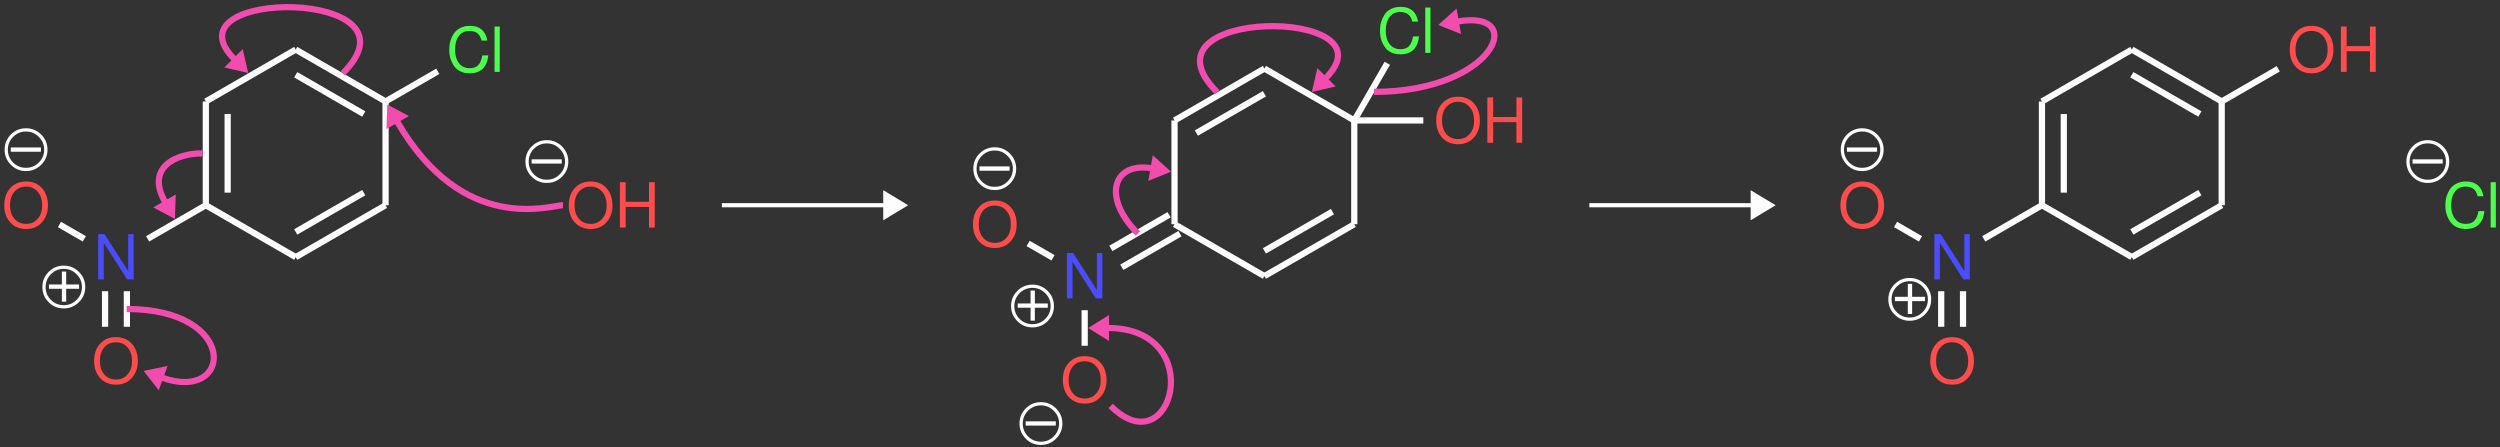 <?xml version="1.0" encoding="UTF-8"?>
<svg xmlns="http://www.w3.org/2000/svg" xmlns:xlink="http://www.w3.org/1999/xlink" width="481pt" height="86pt" viewBox="0 0 481 86" version="1.1">
<rect x="0" y="0" width="481" height="86" fill="#333333" stroke="none"/>
<defs>
<g>
<symbol overflow="visible" id="glyph0-0">
<path style="stroke:none;" d="M 7.406 -6.219 C 7.406 -5.852 7.328 -5.52 7.172 -5.219 C 7.023 -4.926 6.848 -4.68 6.641 -4.484 C 6.43 -4.297 6.223 -4.109 6.016 -3.922 C 5.805 -3.742 5.629 -3.539 5.484 -3.312 C 5.336 -3.082 5.266 -2.844 5.266 -2.594 L 5.266 -2.031 L 4.188 -2.031 L 4.188 -2.688 C 4.188 -2.977 4.258 -3.254 4.406 -3.516 C 4.551 -3.785 4.727 -4.016 4.938 -4.203 C 5.156 -4.398 5.363 -4.594 5.562 -4.781 C 5.77 -4.969 5.945 -5.18 6.094 -5.422 C 6.25 -5.672 6.328 -5.938 6.328 -6.219 C 6.328 -6.625 6.188 -6.953 5.906 -7.203 C 5.625 -7.453 5.254 -7.578 4.797 -7.578 C 4.211 -7.578 3.805 -7.41 3.578 -7.078 C 3.359 -6.754 3.25 -6.301 3.25 -5.719 L 2.234 -5.719 C 2.234 -6.633 2.453 -7.328 2.891 -7.797 C 3.336 -8.273 3.992 -8.516 4.859 -8.516 C 5.629 -8.516 6.242 -8.305 6.703 -7.891 C 7.172 -7.473 7.406 -6.914 7.406 -6.219 Z M 5.266 -0.891 L 5.266 0.344 L 4.188 0.344 L 4.188 -0.891 Z M 0.422 1.656 L 0.422 -9.562 L 9.141 -9.562 L 9.141 1.656 Z M 1.406 0.828 L 8.156 0.828 L 8.156 -8.719 L 1.406 -8.719 Z M 1.406 0.828 "/>
</symbol>
<symbol overflow="visible" id="glyph0-1">
<path style="stroke:none;" d="M 8.891 -4.219 C 8.891 -2.926 8.504 -1.852 7.734 -1 C 6.973 -0.145 5.957 0.281 4.688 0.281 C 3.426 0.281 2.41 -0.141 1.641 -0.984 C 0.867 -1.828 0.484 -2.926 0.484 -4.281 C 0.484 -5.645 0.867 -6.75 1.641 -7.594 C 2.41 -8.438 3.422 -8.859 4.672 -8.859 C 5.953 -8.859 6.973 -8.438 7.734 -7.594 C 8.504 -6.75 8.891 -5.625 8.891 -4.219 Z M 4.672 -7.875 C 3.742 -7.875 3 -7.547 2.438 -6.891 C 1.875 -6.234 1.594 -5.363 1.594 -4.281 C 1.594 -3.207 1.875 -2.344 2.438 -1.688 C 3.008 -1.031 3.758 -0.703 4.688 -0.703 C 5.613 -0.703 6.359 -1.031 6.922 -1.688 C 7.492 -2.344 7.781 -3.195 7.781 -4.25 C 7.781 -5.344 7.492 -6.219 6.922 -6.875 C 6.359 -7.539 5.609 -7.875 4.672 -7.875 Z M 4.672 -7.875 "/>
</symbol>
<symbol overflow="visible" id="glyph0-2">
<path style="stroke:none;" d="M 7.766 -8.719 L 7.766 0 L 6.516 0 L 2.016 -7.062 L 2.016 0 L 0.953 0 L 0.953 -8.719 L 2.156 -8.719 L 6.719 -1.594 L 6.719 -8.719 Z M 7.766 -8.719 "/>
</symbol>
<symbol overflow="visible" id="glyph0-3">
<path style="stroke:none;" d="M 2.156 -6.406 C 1.477 -5.727 1.141 -4.906 1.141 -3.938 C 1.141 -2.977 1.477 -2.156 2.156 -1.469 C 2.844 -0.789 3.664 -0.453 4.625 -0.453 C 5.594 -0.453 6.414 -0.789 7.094 -1.469 C 7.781 -2.156 8.125 -2.977 8.125 -3.938 C 8.125 -4.906 7.781 -5.727 7.094 -6.406 C 6.414 -7.094 5.594 -7.438 4.625 -7.438 C 3.664 -7.438 2.844 -7.094 2.156 -6.406 Z M 1.719 -1.031 C 0.914 -1.832 0.516 -2.801 0.516 -3.938 C 0.516 -5.082 0.914 -6.055 1.719 -6.859 C 2.52 -7.66 3.488 -8.062 4.625 -8.062 C 5.77 -8.062 6.742 -7.66 7.547 -6.859 C 8.359 -6.055 8.766 -5.082 8.766 -3.938 C 8.766 -2.801 8.359 -1.832 7.547 -1.031 C 6.742 -0.227 5.77 0.172 4.625 0.172 C 3.488 0.172 2.52 -0.227 1.719 -1.031 Z M 7.578 -4.438 L 7.578 -3.609 L 5.094 -3.609 L 5.094 -1.125 L 4.266 -1.125 L 4.266 -3.609 L 1.781 -3.609 L 1.781 -4.438 L 4.266 -4.438 L 4.266 -6.922 L 5.094 -6.922 L 5.094 -4.438 Z M 7.578 -4.438 "/>
</symbol>
<symbol overflow="visible" id="glyph0-4">
<path style="stroke:none;" d="M 7.5 -4.375 L 7.5 -3.547 L 1.703 -3.547 L 1.703 -4.375 Z M 2.156 -6.406 C 1.477 -5.727 1.141 -4.906 1.141 -3.938 C 1.141 -2.977 1.477 -2.156 2.156 -1.469 C 2.844 -0.789 3.664 -0.453 4.625 -0.453 C 5.594 -0.453 6.414 -0.789 7.094 -1.469 C 7.781 -2.156 8.125 -2.977 8.125 -3.938 C 8.125 -4.906 7.781 -5.727 7.094 -6.406 C 6.414 -7.094 5.594 -7.438 4.625 -7.438 C 3.664 -7.438 2.844 -7.094 2.156 -6.406 Z M 1.719 -1.031 C 0.914 -1.832 0.516 -2.801 0.516 -3.938 C 0.516 -5.082 0.914 -6.055 1.719 -6.859 C 2.52 -7.66 3.488 -8.062 4.625 -8.062 C 5.77 -8.062 6.742 -7.66 7.547 -6.859 C 8.359 -6.055 8.766 -5.082 8.766 -3.938 C 8.766 -2.801 8.359 -1.832 7.547 -1.031 C 6.742 -0.227 5.77 0.172 4.625 0.172 C 3.488 0.172 2.52 -0.227 1.719 -1.031 Z M 1.719 -1.031 "/>
</symbol>
<symbol overflow="visible" id="glyph0-5">
<path style="stroke:none;" d="M 0.484 -4.25 C 0.484 -4.656 0.516 -5.051 0.578 -5.438 C 0.648 -5.832 0.781 -6.238 0.969 -6.656 C 1.156 -7.082 1.391 -7.453 1.672 -7.766 C 1.961 -8.078 2.348 -8.336 2.828 -8.547 C 3.305 -8.754 3.848 -8.859 4.453 -8.859 C 6.348 -8.859 7.469 -7.91 7.812 -6.016 L 6.688 -6.016 C 6.551 -6.629 6.297 -7.094 5.922 -7.406 C 5.547 -7.719 5.016 -7.875 4.328 -7.875 C 3.484 -7.875 2.816 -7.551 2.328 -6.906 C 1.836 -6.258 1.594 -5.379 1.594 -4.266 C 1.594 -3.172 1.848 -2.301 2.359 -1.656 C 2.867 -1.02 3.555 -0.703 4.422 -0.703 C 5.141 -0.703 5.688 -0.898 6.062 -1.297 C 6.445 -1.703 6.707 -2.328 6.844 -3.172 L 8 -3.172 C 7.738 -0.867 6.539 0.281 4.406 0.281 C 3.812 0.281 3.273 0.18 2.797 -0.016 C 2.328 -0.223 1.953 -0.484 1.672 -0.797 C 1.391 -1.109 1.156 -1.473 0.969 -1.891 C 0.781 -2.305 0.648 -2.707 0.578 -3.094 C 0.516 -3.477 0.484 -3.863 0.484 -4.25 Z M 0.484 -4.25 "/>
</symbol>
<symbol overflow="visible" id="glyph0-6">
<path style="stroke:none;" d="M 1.719 -8.719 L 1.719 0 L 0.719 0 L 0.719 -8.719 Z M 1.719 -8.719 "/>
</symbol>
<symbol overflow="visible" id="glyph0-7">
<path style="stroke:none;" d="M 6.547 -3.969 L 2.062 -3.969 L 2.062 0 L 0.953 0 L 0.953 -8.719 L 2.062 -8.719 L 2.062 -4.953 L 6.547 -4.953 L 6.547 -8.719 L 7.656 -8.719 L 7.656 0 L 6.547 0 Z M 6.547 -3.969 "/>
</symbol>
</g>
</defs>
<g id="surface76">
<g style="fill:rgb(100%,29.999%,29.999%);fill-opacity:1;">
  <use xlink:href="#glyph0-1" x="17.626" y="73.725"/>
</g>
<g style="fill:rgb(29.999%,29.999%,100%);fill-opacity:1;">
  <use xlink:href="#glyph0-2" x="17.948" y="53.76"/>
</g>
<g style="fill:rgb(98.999%,98.999%,98.999%);fill-opacity:1;">
  <use xlink:href="#glyph0-3" x="7.637" y="59.169"/>
</g>
<path style="fill:none;stroke-width:1.196;stroke-linecap:butt;stroke-linejoin:miter;stroke:rgb(98.999%,98.999%,98.999%);stroke-opacity:1;stroke-miterlimit:10;" d="M -2.097 10.85 L -2.097 17.698 " transform="matrix(1,0,0,-1,22.312,73.725)"/>
<path style="fill:none;stroke-width:1.196;stroke-linecap:butt;stroke-linejoin:miter;stroke:rgb(98.999%,98.999%,98.999%);stroke-opacity:1;stroke-miterlimit:10;" d="M 2.098 10.85 L 2.098 17.698 " transform="matrix(1,0,0,-1,22.312,73.725)"/>
<g style="fill:rgb(100%,29.999%,29.999%);fill-opacity:1;">
  <use xlink:href="#glyph0-1" x="0.335" y="43.777"/>
</g>
<g style="fill:rgb(98.999%,98.999%,98.999%);fill-opacity:1;">
  <use xlink:href="#glyph0-4" x="0.371" y="32.742"/>
</g>
<path style="fill:none;stroke-width:1.196;stroke-linecap:butt;stroke-linejoin:miter;stroke:rgb(98.999%,98.999%,98.999%);stroke-opacity:1;stroke-miterlimit:10;" d="M -6.089 27.772 L -10.878 30.538 " transform="matrix(1,0,0,-1,22.312,73.725)"/>
<path style="fill:none;stroke-width:1.196;stroke-linecap:butt;stroke-linejoin:miter;stroke:rgb(98.999%,98.999%,98.999%);stroke-opacity:1;stroke-miterlimit:10;" d="M 6.09 27.772 L 17.29 34.241 " transform="matrix(1,0,0,-1,22.312,73.725)"/>
<path style="fill:none;stroke-width:1.196;stroke-linecap:butt;stroke-linejoin:miter;stroke:rgb(98.999%,98.999%,98.999%);stroke-opacity:1;stroke-miterlimit:10;" d="M 17.29 34.241 L 34.583 24.256 " transform="matrix(1,0,0,-1,22.312,73.725)"/>
<path style="fill:none;stroke-width:1.196;stroke-linecap:butt;stroke-linejoin:miter;stroke:rgb(98.999%,98.999%,98.999%);stroke-opacity:1;stroke-miterlimit:10;" d="M 34.583 24.256 L 51.872 34.241 " transform="matrix(1,0,0,-1,22.312,73.725)"/>
<path style="fill:none;stroke-width:1.196;stroke-linecap:butt;stroke-linejoin:miter;stroke:rgb(98.999%,98.999%,98.999%);stroke-opacity:1;stroke-miterlimit:10;" d="M 34.583 29.104 L 47.676 36.663 " transform="matrix(1,0,0,-1,22.312,73.725)"/>
<path style="fill:none;stroke-width:1.196;stroke-linecap:butt;stroke-linejoin:miter;stroke:rgb(98.999%,98.999%,98.999%);stroke-opacity:1;stroke-miterlimit:10;" d="M 51.872 34.241 L 51.872 54.205 " transform="matrix(1,0,0,-1,22.312,73.725)"/>
<g style="fill:rgb(29.999%,100%,29.999%);fill-opacity:1;">
  <use xlink:href="#glyph0-5" x="85.956" y="13.829"/>
  <use xlink:href="#glyph0-6" x="94.432" y="13.829"/>
</g>
<path style="fill:none;stroke-width:1.196;stroke-linecap:butt;stroke-linejoin:miter;stroke:rgb(98.999%,98.999%,98.999%);stroke-opacity:1;stroke-miterlimit:10;" d="M 51.872 54.205 L 61.918 60.006 " transform="matrix(1,0,0,-1,22.312,73.725)"/>
<path style="fill:none;stroke-width:1.196;stroke-linecap:butt;stroke-linejoin:miter;stroke:rgb(98.999%,98.999%,98.999%);stroke-opacity:1;stroke-miterlimit:10;" d="M 51.872 54.205 L 34.583 64.19 " transform="matrix(1,0,0,-1,22.312,73.725)"/>
<path style="fill:none;stroke-width:1.196;stroke-linecap:butt;stroke-linejoin:miter;stroke:rgb(98.999%,98.999%,98.999%);stroke-opacity:1;stroke-miterlimit:10;" d="M 47.676 51.784 L 34.583 59.342 " transform="matrix(1,0,0,-1,22.312,73.725)"/>
<path style="fill:none;stroke-width:1.196;stroke-linecap:butt;stroke-linejoin:miter;stroke:rgb(98.999%,98.999%,98.999%);stroke-opacity:1;stroke-miterlimit:10;" d="M 34.583 64.19 L 17.29 54.205 " transform="matrix(1,0,0,-1,22.312,73.725)"/>
<path style="fill:none;stroke-width:1.196;stroke-linecap:butt;stroke-linejoin:miter;stroke:rgb(98.999%,98.999%,98.999%);stroke-opacity:1;stroke-miterlimit:10;" d="M 17.29 54.205 L 17.29 34.241 " transform="matrix(1,0,0,-1,22.312,73.725)"/>
<path style="fill:none;stroke-width:1.196;stroke-linecap:butt;stroke-linejoin:miter;stroke:rgb(98.999%,98.999%,98.999%);stroke-opacity:1;stroke-miterlimit:10;" d="M 21.489 51.784 L 21.489 36.663 " transform="matrix(1,0,0,-1,22.312,73.725)"/>
<g style="fill:rgb(100%,29.999%,29.999%);fill-opacity:1;">
  <use xlink:href="#glyph0-1" x="108.946" y="43.777"/>
</g>
<g style="fill:rgb(98.999%,98.999%,98.999%);fill-opacity:1;">
  <use xlink:href="#glyph0-4" x="100.58" y="35.029"/>
</g>
<g style="fill:rgb(100%,29.999%,29.999%);fill-opacity:1;">
  <use xlink:href="#glyph0-7" x="118.318" y="43.777"/>
</g>
<path style="fill:none;stroke-width:0.801;stroke-linecap:butt;stroke-linejoin:miter;stroke:rgb(98.999%,98.999%,98.999%);stroke-opacity:1;stroke-miterlimit:10;" d="M 138.56 34.241 L 169.798 34.241 " transform="matrix(1,0,0,-1,0.335,73.725)"/>
<path style="fill-rule:nonzero;fill:rgb(98.999%,98.999%,98.999%);fill-opacity:1;stroke-width:0.801;stroke-linecap:butt;stroke-linejoin:miter;stroke:rgb(98.999%,98.999%,98.999%);stroke-opacity:1;stroke-miterlimit:10;" d="M 4.027 0.001 L 0.402 2.184 L 0.402 -2.187 Z M 4.027 0.001 " transform="matrix(1,0,0,-1,169.934,39.485)"/>
<g style="fill:rgb(100%,29.999%,29.999%);fill-opacity:1;">
  <use xlink:href="#glyph0-1" x="204.004" y="77.379"/>
</g>
<g style="fill:rgb(98.999%,98.999%,98.999%);fill-opacity:1;">
  <use xlink:href="#glyph0-4" x="195.638" y="85.433"/>
</g>
<g style="fill:rgb(29.999%,29.999%,100%);fill-opacity:1;">
  <use xlink:href="#glyph0-2" x="204.327" y="57.413"/>
</g>
<g style="fill:rgb(98.999%,98.999%,98.999%);fill-opacity:1;">
  <use xlink:href="#glyph0-3" x="194.016" y="62.823"/>
</g>
<path style="fill:none;stroke-width:1.196;stroke-linecap:butt;stroke-linejoin:miter;stroke:rgb(98.999%,98.999%,98.999%);stroke-opacity:1;stroke-miterlimit:10;" d="M 0 10.852 L 0 17.699 " transform="matrix(1,0,0,-1,208.691,77.379)"/>
<g style="fill:rgb(100%,29.999%,29.999%);fill-opacity:1;">
  <use xlink:href="#glyph0-1" x="186.714" y="47.431"/>
</g>
<g style="fill:rgb(98.999%,98.999%,98.999%);fill-opacity:1;">
  <use xlink:href="#glyph0-4" x="186.75" y="36.396"/>
</g>
<path style="fill:none;stroke-width:1.196;stroke-linecap:butt;stroke-linejoin:miter;stroke:rgb(98.999%,98.999%,98.999%);stroke-opacity:1;stroke-miterlimit:10;" d="M -6.089 27.774 L -10.879 30.539 " transform="matrix(1,0,0,-1,208.691,77.379)"/>
<path style="fill:none;stroke-width:1.196;stroke-linecap:butt;stroke-linejoin:miter;stroke:rgb(98.999%,98.999%,98.999%);stroke-opacity:1;stroke-miterlimit:10;" d="M 5.039 29.59 L 16.243 36.059 " transform="matrix(1,0,0,-1,208.691,77.379)"/>
<path style="fill:none;stroke-width:1.196;stroke-linecap:butt;stroke-linejoin:miter;stroke:rgb(98.999%,98.999%,98.999%);stroke-opacity:1;stroke-miterlimit:10;" d="M 7.141 25.957 L 18.34 32.422 " transform="matrix(1,0,0,-1,208.691,77.379)"/>
<path style="fill:none;stroke-width:1.196;stroke-linecap:butt;stroke-linejoin:miter;stroke:rgb(98.999%,98.999%,98.999%);stroke-opacity:1;stroke-miterlimit:10;" d="M 17.289 34.238 L 34.582 24.258 " transform="matrix(1,0,0,-1,208.691,77.379)"/>
<path style="fill:none;stroke-width:1.196;stroke-linecap:butt;stroke-linejoin:miter;stroke:rgb(98.999%,98.999%,98.999%);stroke-opacity:1;stroke-miterlimit:10;" d="M 34.582 24.258 L 51.871 34.238 " transform="matrix(1,0,0,-1,208.691,77.379)"/>
<path style="fill:none;stroke-width:1.196;stroke-linecap:butt;stroke-linejoin:miter;stroke:rgb(98.999%,98.999%,98.999%);stroke-opacity:1;stroke-miterlimit:10;" d="M 34.582 29.106 L 47.676 36.664 " transform="matrix(1,0,0,-1,208.691,77.379)"/>
<path style="fill:none;stroke-width:1.196;stroke-linecap:butt;stroke-linejoin:miter;stroke:rgb(98.999%,98.999%,98.999%);stroke-opacity:1;stroke-miterlimit:10;" d="M 51.871 34.238 L 51.871 54.207 " transform="matrix(1,0,0,-1,208.691,77.379)"/>
<g style="fill:rgb(29.999%,100%,29.999%);fill-opacity:1;">
  <use xlink:href="#glyph0-5" x="265.027" y="10.175"/>
  <use xlink:href="#glyph0-6" x="273.503" y="10.175"/>
</g>
<path style="fill:none;stroke-width:1.196;stroke-linecap:butt;stroke-linejoin:miter;stroke:rgb(98.999%,98.999%,98.999%);stroke-opacity:1;stroke-miterlimit:10;" d="M 51.871 54.207 L 58.223 65.203 " transform="matrix(1,0,0,-1,208.691,77.379)"/>
<g style="fill:rgb(100%,29.999%,29.999%);fill-opacity:1;">
  <use xlink:href="#glyph0-1" x="275.84" y="27.466"/>
</g>
<g style="fill:rgb(100%,29.999%,29.999%);fill-opacity:1;">
  <use xlink:href="#glyph0-7" x="285.213" y="27.466"/>
</g>
<path style="fill:none;stroke-width:1.196;stroke-linecap:butt;stroke-linejoin:miter;stroke:rgb(98.999%,98.999%,98.999%);stroke-opacity:1;stroke-miterlimit:10;" d="M 51.871 54.207 L 65.157 54.207 " transform="matrix(1,0,0,-1,208.691,77.379)"/>
<path style="fill:none;stroke-width:1.196;stroke-linecap:butt;stroke-linejoin:miter;stroke:rgb(98.999%,98.999%,98.999%);stroke-opacity:1;stroke-miterlimit:10;" d="M 51.871 54.207 L 34.582 64.188 " transform="matrix(1,0,0,-1,208.691,77.379)"/>
<path style="fill:none;stroke-width:1.196;stroke-linecap:butt;stroke-linejoin:miter;stroke:rgb(98.999%,98.999%,98.999%);stroke-opacity:1;stroke-miterlimit:10;" d="M 34.582 64.188 L 17.289 54.207 " transform="matrix(1,0,0,-1,208.691,77.379)"/>
<path style="fill:none;stroke-width:1.196;stroke-linecap:butt;stroke-linejoin:miter;stroke:rgb(98.999%,98.999%,98.999%);stroke-opacity:1;stroke-miterlimit:10;" d="M 34.582 59.34 L 21.489 51.781 " transform="matrix(1,0,0,-1,208.691,77.379)"/>
<path style="fill:none;stroke-width:1.196;stroke-linecap:butt;stroke-linejoin:miter;stroke:rgb(98.999%,98.999%,98.999%);stroke-opacity:1;stroke-miterlimit:10;" d="M 17.289 54.207 L 17.289 34.238 " transform="matrix(1,0,0,-1,208.691,77.379)"/>
<path style="fill:none;stroke-width:0.801;stroke-linecap:butt;stroke-linejoin:miter;stroke:rgb(98.999%,98.999%,98.999%);stroke-opacity:1;stroke-miterlimit:10;" d="M 305.458 34.241 L 336.696 34.241 " transform="matrix(1,0,0,-1,0.335,73.725)"/>
<path style="fill-rule:nonzero;fill:rgb(98.999%,98.999%,98.999%);fill-opacity:1;stroke-width:0.801;stroke-linecap:butt;stroke-linejoin:miter;stroke:rgb(98.999%,98.999%,98.999%);stroke-opacity:1;stroke-miterlimit:10;" d="M 4.025 0.001 L 0.4 2.184 L 0.4 -2.187 Z M 4.025 0.001 " transform="matrix(1,0,0,-1,336.831,39.485)"/>
<g style="fill:rgb(100%,29.999%,29.999%);fill-opacity:1;">
  <use xlink:href="#glyph0-1" x="370.899" y="73.725"/>
</g>
<g style="fill:rgb(29.999%,29.999%,100%);fill-opacity:1;">
  <use xlink:href="#glyph0-2" x="371.222" y="53.76"/>
</g>
<g style="fill:rgb(98.999%,98.999%,98.999%);fill-opacity:1;">
  <use xlink:href="#glyph0-3" x="362.799" y="61.542"/>
</g>
<path style="fill:none;stroke-width:1.196;stroke-linecap:butt;stroke-linejoin:miter;stroke:rgb(98.999%,98.999%,98.999%);stroke-opacity:1;stroke-miterlimit:10;" d="M -2.097 10.85 L -2.097 17.698 " transform="matrix(1,0,0,-1,375.585,73.725)"/>
<path style="fill:none;stroke-width:1.196;stroke-linecap:butt;stroke-linejoin:miter;stroke:rgb(98.999%,98.999%,98.999%);stroke-opacity:1;stroke-miterlimit:10;" d="M 2.099 10.85 L 2.099 17.698 " transform="matrix(1,0,0,-1,375.585,73.725)"/>
<g style="fill:rgb(100%,29.999%,29.999%);fill-opacity:1;">
  <use xlink:href="#glyph0-1" x="353.609" y="43.777"/>
</g>
<g style="fill:rgb(98.999%,98.999%,98.999%);fill-opacity:1;">
  <use xlink:href="#glyph0-4" x="353.644" y="32.742"/>
</g>
<path style="fill:none;stroke-width:1.196;stroke-linecap:butt;stroke-linejoin:miter;stroke:rgb(98.999%,98.999%,98.999%);stroke-opacity:1;stroke-miterlimit:10;" d="M -6.089 27.772 L -10.878 30.538 " transform="matrix(1,0,0,-1,375.585,73.725)"/>
<path style="fill:none;stroke-width:1.196;stroke-linecap:butt;stroke-linejoin:miter;stroke:rgb(98.999%,98.999%,98.999%);stroke-opacity:1;stroke-miterlimit:10;" d="M 6.091 27.772 L 17.29 34.241 " transform="matrix(1,0,0,-1,375.585,73.725)"/>
<path style="fill:none;stroke-width:1.196;stroke-linecap:butt;stroke-linejoin:miter;stroke:rgb(98.999%,98.999%,98.999%);stroke-opacity:1;stroke-miterlimit:10;" d="M 17.29 34.241 L 34.583 24.256 " transform="matrix(1,0,0,-1,375.585,73.725)"/>
<path style="fill:none;stroke-width:1.196;stroke-linecap:butt;stroke-linejoin:miter;stroke:rgb(98.999%,98.999%,98.999%);stroke-opacity:1;stroke-miterlimit:10;" d="M 34.583 24.256 L 51.872 34.241 " transform="matrix(1,0,0,-1,375.585,73.725)"/>
<path style="fill:none;stroke-width:1.196;stroke-linecap:butt;stroke-linejoin:miter;stroke:rgb(98.999%,98.999%,98.999%);stroke-opacity:1;stroke-miterlimit:10;" d="M 34.579 29.104 L 47.673 36.663 " transform="matrix(1,0,0,-1,375.585,73.725)"/>
<path style="fill:none;stroke-width:1.196;stroke-linecap:butt;stroke-linejoin:miter;stroke:rgb(98.999%,98.999%,98.999%);stroke-opacity:1;stroke-miterlimit:10;" d="M 51.872 34.241 L 51.872 54.205 " transform="matrix(1,0,0,-1,375.585,73.725)"/>
<g style="fill:rgb(100%,29.999%,29.999%);fill-opacity:1;">
  <use xlink:href="#glyph0-1" x="440.06" y="13.829"/>
</g>
<g style="fill:rgb(100%,29.999%,29.999%);fill-opacity:1;">
  <use xlink:href="#glyph0-7" x="449.433" y="13.829"/>
</g>
<path style="fill:none;stroke-width:1.196;stroke-linecap:butt;stroke-linejoin:miter;stroke:rgb(98.999%,98.999%,98.999%);stroke-opacity:1;stroke-miterlimit:10;" d="M 51.872 54.205 L 62.751 60.487 " transform="matrix(1,0,0,-1,375.585,73.725)"/>
<path style="fill:none;stroke-width:1.196;stroke-linecap:butt;stroke-linejoin:miter;stroke:rgb(98.999%,98.999%,98.999%);stroke-opacity:1;stroke-miterlimit:10;" d="M 51.872 54.205 L 34.583 64.19 " transform="matrix(1,0,0,-1,375.585,73.725)"/>
<path style="fill:none;stroke-width:1.196;stroke-linecap:butt;stroke-linejoin:miter;stroke:rgb(98.999%,98.999%,98.999%);stroke-opacity:1;stroke-miterlimit:10;" d="M 47.673 51.784 L 34.579 59.342 " transform="matrix(1,0,0,-1,375.585,73.725)"/>
<path style="fill:none;stroke-width:1.196;stroke-linecap:butt;stroke-linejoin:miter;stroke:rgb(98.999%,98.999%,98.999%);stroke-opacity:1;stroke-miterlimit:10;" d="M 34.583 64.19 L 17.29 54.205 " transform="matrix(1,0,0,-1,375.585,73.725)"/>
<path style="fill:none;stroke-width:1.196;stroke-linecap:butt;stroke-linejoin:miter;stroke:rgb(98.999%,98.999%,98.999%);stroke-opacity:1;stroke-miterlimit:10;" d="M 17.29 54.205 L 17.29 34.241 " transform="matrix(1,0,0,-1,375.585,73.725)"/>
<path style="fill:none;stroke-width:1.196;stroke-linecap:butt;stroke-linejoin:miter;stroke:rgb(98.999%,98.999%,98.999%);stroke-opacity:1;stroke-miterlimit:10;" d="M 21.489 51.784 L 21.489 36.663 " transform="matrix(1,0,0,-1,375.585,73.725)"/>
<g style="fill:rgb(29.999%,100%,29.999%);fill-opacity:1;">
  <use xlink:href="#glyph0-5" x="470.008" y="43.777"/>
  <use xlink:href="#glyph0-6" x="478.484" y="43.777"/>
</g>
<g style="fill:rgb(98.999%,98.999%,98.999%);fill-opacity:1;">
  <use xlink:href="#glyph0-4" x="462.473" y="35.029"/>
</g>
<path style="fill:none;stroke-width:1.196;stroke-linecap:butt;stroke-linejoin:miter;stroke:rgb(94.785%,30%,68.43%);stroke-opacity:1;stroke-miterlimit:10;" d="M -372.729 34.241 C -375.062 34.241 -391.921 28.323 -404.647 50.37 " transform="matrix(1,0,0,-1,481.042,73.725)"/>
<path style="fill-rule:nonzero;fill:rgb(94.785%,30%,68.43%);fill-opacity:1;stroke-width:1.015;stroke-linecap:butt;stroke-linejoin:miter;stroke:rgb(94.785%,30%,68.43%);stroke-opacity:1;stroke-miterlimit:10;" d="M 3.044 0.002 L 0.507 1.584 L 0.508 0 L 0.506 -1.582 Z M 3.044 0.002 " transform="matrix(-0.5,-0.866,-0.866,0.5,76.52,23.577)"/>
<path style="fill:none;stroke-width:1.196;stroke-linecap:butt;stroke-linejoin:miter;stroke:rgb(94.785%,30%,68.43%);stroke-opacity:1;stroke-miterlimit:10;" d="M -415.065 59.639 C -398.601 76.104 -449.706 76.104 -435.933 62.33 " transform="matrix(1,0,0,-1,481.042,73.725)"/>
<path style="fill-rule:nonzero;fill:rgb(94.785%,30%,68.43%);fill-opacity:1;stroke-width:1.015;stroke-linecap:butt;stroke-linejoin:miter;stroke:rgb(94.785%,30%,68.43%);stroke-opacity:1;stroke-miterlimit:10;" d="M 3.044 0.001 L 0.508 1.581 L 0.508 0.001 L 0.505 -1.582 Z M 3.044 0.001 " transform="matrix(0.707,0.707,0.707,-0.707,44.929,11.216)"/>
<path style="fill:none;stroke-width:1.196;stroke-linecap:butt;stroke-linejoin:miter;stroke:rgb(94.785%,30%,68.43%);stroke-opacity:1;stroke-miterlimit:10;" d="M -442.073 44.221 C -447.425 44.221 -453.022 41.362 -449.261 34.842 " transform="matrix(1,0,0,-1,481.042,73.725)"/>
<path style="fill-rule:nonzero;fill:rgb(94.785%,30%,68.43%);fill-opacity:1;stroke-width:1.015;stroke-linecap:butt;stroke-linejoin:miter;stroke:rgb(94.785%,30%,68.43%);stroke-opacity:1;stroke-miterlimit:10;" d="M 3.044 0.001 L 0.506 1.583 L 0.508 -0.001 L 0.505 -1.583 Z M 3.044 0.001 " transform="matrix(0.5,0.866,0.866,-0.5,31.654,38.661)"/>
<path style="fill:none;stroke-width:1.196;stroke-linecap:butt;stroke-linejoin:miter;stroke:rgb(94.785%,30%,68.43%);stroke-opacity:1;stroke-miterlimit:10;" d="M -456.671 14.276 C -434.827 14.276 -436.269 -3.884 -449.886 1.073 " transform="matrix(1,0,0,-1,481.042,73.725)"/>
<path style="fill-rule:nonzero;fill:rgb(94.785%,30%,68.43%);fill-opacity:1;stroke-width:1.015;stroke-linecap:butt;stroke-linejoin:miter;stroke:rgb(94.785%,30%,68.43%);stroke-opacity:1;stroke-miterlimit:10;" d="M 3.043 -0.001 L 0.508 1.583 L 0.507 -0.001 L 0.508 -1.58 Z M 3.043 -0.001 " transform="matrix(-0.94,-0.342,-0.342,0.94,31.394,72.741)"/>
<path style="fill:none;stroke-width:1.196;stroke-linecap:butt;stroke-linejoin:miter;stroke:rgb(94.785%,30%,68.43%);stroke-opacity:1;stroke-miterlimit:10;" d="M -270.336 -4.373 C -258.437 -16.271 -251.433 10.62 -270.914 10.62 " transform="matrix(1,0,0,-1,484.031,73.725)"/>
<path style="fill-rule:nonzero;fill:rgb(94.785%,30%,68.43%);fill-opacity:1;stroke-width:1.015;stroke-linecap:butt;stroke-linejoin:miter;stroke:rgb(94.785%,30%,68.43%);stroke-opacity:1;stroke-miterlimit:10;" d="M 3.044 0.001 L 0.508 1.583 L 0.508 -1.581 Z M 3.044 0.001 " transform="matrix(-1,0,0,1,213.372,63.104)"/>
<path style="fill:none;stroke-width:1.196;stroke-linecap:butt;stroke-linejoin:miter;stroke:rgb(94.785%,30%,68.43%);stroke-opacity:1;stroke-miterlimit:10;" d="M -265.117 28.815 C -272.109 35.807 -269.828 42.643 -262.418 41.338 " transform="matrix(1,0,0,-1,484.031,73.725)"/>
<path style="fill-rule:nonzero;fill:rgb(94.785%,30%,68.43%);fill-opacity:1;stroke-width:1.015;stroke-linecap:butt;stroke-linejoin:miter;stroke:rgb(94.785%,30%,68.43%);stroke-opacity:1;stroke-miterlimit:10;" d="M 3.045 0.001 L 0.505 1.584 L 0.508 -1.581 Z M 3.045 0.001 " transform="matrix(0.985,0.174,0.174,-0.985,221.364,32.343)"/>
<path style="fill:none;stroke-width:1.196;stroke-linecap:butt;stroke-linejoin:miter;stroke:rgb(94.785%,30%,68.43%);stroke-opacity:1;stroke-miterlimit:10;" d="M -249.851 55.987 C -266.316 72.452 -215.211 72.452 -228.984 58.674 " transform="matrix(1,0,0,-1,484.031,73.725)"/>
<path style="fill-rule:nonzero;fill:rgb(94.785%,30%,68.43%);fill-opacity:1;stroke-width:1.015;stroke-linecap:butt;stroke-linejoin:miter;stroke:rgb(94.785%,30%,68.43%);stroke-opacity:1;stroke-miterlimit:10;" d="M 3.044 0.001 L 0.509 1.581 L 0.506 -0.001 L 0.506 -1.581 Z M 3.044 0.001 " transform="matrix(-0.707,0.707,0.707,0.707,255.226,14.87)"/>
<path style="fill:none;stroke-width:1.196;stroke-linecap:butt;stroke-linejoin:miter;stroke:rgb(94.785%,30%,68.43%);stroke-opacity:1;stroke-miterlimit:10;" d="M -219.672 56.049 C -196.386 56.049 -189.941 71.995 -203.609 69.584 " transform="matrix(1,0,0,-1,484.031,73.725)"/>
<path style="fill-rule:nonzero;fill:rgb(94.785%,30%,68.43%);fill-opacity:1;stroke-width:1.015;stroke-linecap:butt;stroke-linejoin:miter;stroke:rgb(94.785%,30%,68.43%);stroke-opacity:1;stroke-miterlimit:10;" d="M 3.043 -0 L 0.505 1.581 L 0.508 -0.002 L 0.507 -1.58 Z M 3.043 -0 " transform="matrix(-0.985,0.174,0.174,0.985,280.672,4.097)"/>
</g>
</svg>
